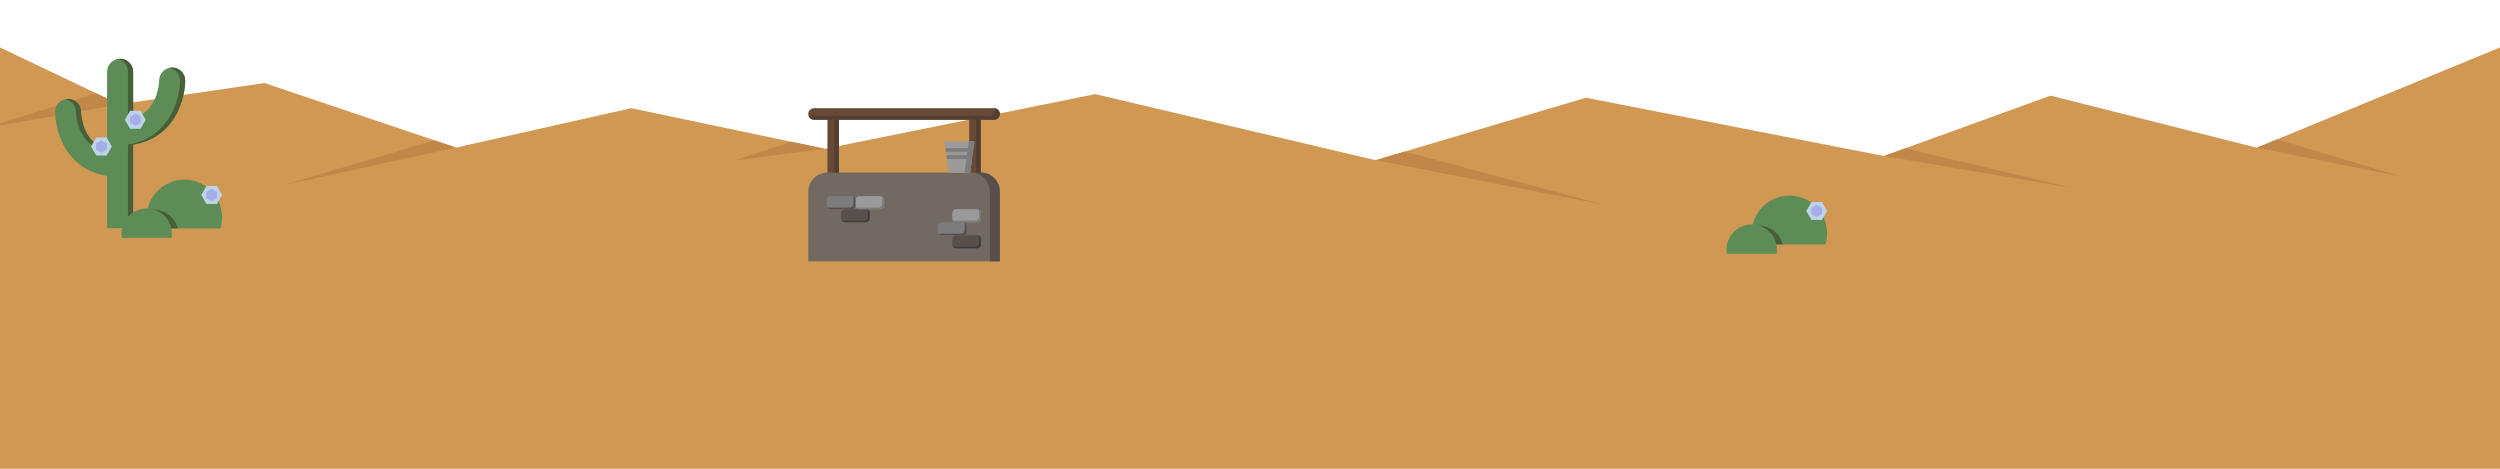 <?xml version="1.0" encoding="utf-8"?>
<!-- Generator: Adobe Illustrator 17.0.0, SVG Export Plug-In . SVG Version: 6.00 Build 0)  -->
<!DOCTYPE svg PUBLIC "-//W3C//DTD SVG 1.1//EN" "http://www.w3.org/Graphics/SVG/1.1/DTD/svg11.dtd">
<svg version="1.1" xmlns="http://www.w3.org/2000/svg" xmlns:xlink="http://www.w3.org/1999/xlink" x="0px" y="0px" viewBox="0 0 4800 900" enable-background="new 0 0 4800 900" xml:space="preserve">
<g id="measurement_x5F_tools">
	<g>
		<polygon fill="#D19853" points="0,91.095 229.025,200.335 507.74,159.42 875.477,283.392 1211.7,207.72 1583.737,285.728 
			2102.789,180.717 2641,307.617 3045,187.617 3617,299.617 3937,183.617 4333,283.617 4800,91.095 4800,900 0,900 		"/>
		<polygon fill="#C18749" points="229.025,200.335 0,241.135 0,236.803 184.332,179.017 		"/>
		<polygon fill="#C18749" points="875.477,283.392 547,354.792 833.763,269.329 		"/>
		<polygon fill="#C18749" points="1583.737,285.728 1409.72,308.283 1518.773,272.106 		"/>
		<polygon fill="#C18749" points="2641,307.617 3077.752,392.709 2697.345,290.881 		"/>
		<polygon fill="#C18749" points="3617,299.617 3978.813,360.744 3657.971,284.765 		"/>
		<polygon fill="#C18749" points="4333,283.617 4610.962,339.214 4372.341,267.398 		"/>
	</g>
	<g>
		<g>
			<path fill="#5E8C57" d="M330.625,129.642c-13.808,0-25,11.192-25,25c0,0.191-0.424,19.946-9.86,38.819
				c-8.636,17.271-21.875,28.239-40.14,33.159v-88.795c0-13.807-11.193-25-25-25s-25,11.193-25,25v148.978
				c-18.265-4.92-31.504-15.887-40.14-33.159c-9.437-18.873-9.86-38.628-9.86-38.819c0-13.808-11.192-25-25-25s-25,11.192-25,25
				c0,3.163,0.425,31.751,15.14,61.181c9.228,18.455,22.073,33.258,38.181,43.995c13.561,9.041,29.193,15.018,46.68,17.873V438h50
				V277.69c17.486-2.854,33.119-8.832,46.68-17.873c16.107-10.737,28.953-25.54,38.181-43.995
				c14.715-29.43,15.14-58.018,15.14-61.181C355.625,140.834,344.433,129.642,330.625,129.642z"/>
			<g>
				<path fill="#475E38" d="M145.625,214.825c0,0.191,0.424,19.946,9.86,38.819c8.636,17.271,21.875,28.239,40.14,33.159v-3.526
					c-13.193-5.861-23.168-15.69-30.14-29.633c-9.437-18.873-9.86-38.628-9.86-38.819c0-13.808-11.192-25-25-25
					c-1.712,0-3.384,0.173-5,0.501C137.036,192.643,145.625,202.73,145.625,214.825z"/>
				<path fill="#475E38" d="M245.625,137.825v88.795c3.521-0.948,6.85-2.127,10-3.526v-85.268c0-13.807-11.193-25-25-25
					c-1.712,0-3.384,0.173-5,0.501C237.036,115.643,245.625,125.731,245.625,137.825z"/>
				<path fill="#475E38" d="M330.625,129.642c-1.712,0-3.384,0.173-5,0.501c11.411,2.316,20,12.404,20,24.499
					c0,3.163-0.425,31.751-15.14,61.181c-9.228,18.455-22.073,33.258-38.181,43.995c-13.561,9.041-29.193,15.018-46.68,17.873V438
					h10V277.69c17.486-2.854,33.119-8.832,46.68-17.873c16.107-10.737,28.953-25.54,38.181-43.995
					c14.715-29.43,15.14-58.018,15.14-61.181C355.625,140.834,344.433,129.642,330.625,129.642z"/>
			</g>
		</g>
		<polygon fill="#BCD4E8" points="249.776,247.269 239.776,229.948 249.776,212.628 269.776,212.628 279.776,229.948 
			269.776,247.269 		"/>
		<polygon fill="#BCD4E8" points="184.801,298.589 174.801,281.269 184.801,263.948 204.801,263.948 214.801,281.269 
			204.801,298.589 		"/>
		<polygon fill="#A6AEE8" points="270.155,235.94 259.776,241.932 249.398,235.94 249.398,223.956 259.776,217.964 270.155,223.956 
					"/>
		<polygon fill="#A6AEE8" points="205.179,287.261 194.801,293.253 184.422,287.261 184.422,275.277 194.801,269.285 
			205.179,275.277 		"/>
	</g>
	<g>
		<g>
			<path fill="#5E8C57" d="M423.265,438.538c2.07-6.734,3.189-13.883,3.189-21.296c0-39.978-32.409-72.386-72.386-72.386
				s-72.386,32.408-72.386,72.386c0,7.412,1.119,14.562,3.189,21.296H423.265z"/>
			<path fill="#475E38" d="M294.426,402.407c-3.583,0-7.071,0.401-10.433,1.14c-0.85,4.437-1.311,9.011-1.311,13.696
				c0,7.412,1.119,14.562,3.189,21.296h55.372C335.817,417.75,316.915,402.407,294.426,402.407z"/>
			<path fill="#5E8C57" d="M329.397,456.704c0.434-2.606,0.671-5.278,0.671-8.007c0-26.723-21.663-48.386-48.386-48.386
				c-26.723,0-48.386,21.663-48.386,48.386c0,2.729,0.237,5.401,0.671,8.007H329.397z"/>
		</g>
		<polygon fill="#BCD4E8" points="396.454,391.697 386.454,374.377 396.454,357.056 416.454,357.056 426.454,374.377 
			416.454,391.697 		"/>
		<polygon fill="#A6AEE8" points="416.833,380.369 406.454,386.361 396.076,380.369 396.076,368.385 406.454,362.393 
			416.833,368.385 		"/>
	</g>
	<g>
		<g>
			<path fill="#5E8C57" d="M3504.852,469.277c2.07-6.734,3.189-13.883,3.189-21.296c0-39.978-32.409-72.386-72.386-72.386
				s-72.386,32.408-72.386,72.386c0,7.412,1.119,14.562,3.189,21.296H3504.852z"/>
			<path fill="#475E38" d="M3376.012,433.145c-3.583,0-7.071,0.401-10.433,1.14c-0.85,4.437-1.311,9.011-1.311,13.696
				c0,7.412,1.119,14.562,3.189,21.296h55.372C3417.403,448.488,3398.501,433.145,3376.012,433.145z"/>
			<path fill="#5E8C57" d="M3410.983,487.442c0.434-2.606,0.671-5.278,0.671-8.007c0-26.723-21.663-48.386-48.386-48.386
				c-26.723,0-48.386,21.663-48.386,48.386c0,2.729,0.237,5.401,0.671,8.007H3410.983z"/>
		</g>
		<polygon fill="#BCD4E8" points="3478.041,422.436 3468.041,405.115 3478.041,387.795 3498.041,387.795 3508.041,405.115 
			3498.041,422.436 		"/>
		<polygon fill="#A6AEE8" points="3498.419,411.107 3488.041,417.099 3477.662,411.107 3477.662,399.123 3488.041,393.131 
			3498.419,399.123 		"/>
	</g>
	<g>
		<g id="well_2_">
			<path fill="#664A36" d="M1908.635,207.785h-25.745h-11.033h-11.034H1610.73h-11.034h-11.033h-25.745
				c-6.094,0-11.034,4.939-11.034,11.034s4.939,11.034,11.034,11.034h25.745v233.19c0,6.094,4.939,11.034,11.033,11.034
				c6.094,0,11.034-4.939,11.034-11.034v-233.19h250.093v233.376c0,6.094,4.939,11.034,11.034,11.034
				c6.094,0,11.033-4.939,11.033-11.034V229.852h25.745c6.094,0,11.034-4.939,11.034-11.034S1914.729,207.785,1908.635,207.785z"/>
			<path fill="#726962" d="M1882.89,331.281h-294.227c-20.312,0-36.778,16.467-36.778,36.778v133.74h367.784V368.06
				C1919.668,347.748,1903.201,331.281,1882.89,331.281z"/>
			<path fill="#544032" d="M1909.969,207.873c0.367,1.099,0.574,2.271,0.574,3.494c0,6.094-4.939,11.034-11.034,11.034h-25.745
				h-22.067h-250.093h-47.812c-0.453,0-0.896-0.036-1.334-0.088c1.463,4.379,5.588,7.54,10.46,7.54h38.686v101.429h9.126V229.852
				h240.968h22.067v101.429h9.126V229.852h25.745c6.094,0,11.034-4.939,11.034-11.034
				C1919.668,213.177,1915.432,208.533,1909.969,207.873z"/>
			<g>
				<g>
					<polygon fill="#9B9A9A" points="1816.125,291.707 1816.964,297.866 1867.456,297.866 1868.294,291.707 					"/>
					<polygon fill="#9B9A9A" points="1871.036,271.543 1813.383,271.543 1815.125,284.351 1869.295,284.351 					"/>
					<polygon fill="#9B9A9A" points="1821.544,331.544 1862.876,331.544 1866.456,305.221 1817.964,305.221 					"/>
					<polygon fill="#7C7C7C" points="1815.125,284.351 1815.625,288.03 1816.125,291.707 1868.294,291.707 1868.794,288.03 
						1869.294,284.351 					"/>
					<polygon fill="#7C7C7C" points="1816.963,297.866 1817.463,301.544 1817.963,305.221 1866.455,305.221 1866.956,301.544 
						1867.456,297.866 					"/>
				</g>
				<polygon fill="#7C7C7C" points="1860.126,271.543 1851.965,331.544 1862.876,331.544 1871.036,271.543 				"/>
			</g>
			<path fill="#7C7C7C" d="M1642.432,394.246c0,4.062-3.293,7.356-7.356,7.356h-40.456c-4.062,0-7.356-3.293-7.356-7.356v-10.298
				c0-4.062,3.293-7.356,7.356-7.356h40.456c4.062,0,7.356,3.293,7.356,7.356V394.246z"/>
			<path fill="#9B9A9A" d="M1697.599,394.246c0,4.062-3.293,7.356-7.356,7.356h-40.456c-4.062,0-7.356-3.293-7.356-7.356v-10.298
				c0-4.062,3.293-7.356,7.356-7.356h40.456c4.062,0,7.356,3.293,7.356,7.356V394.246z"/>
			<path fill="#564F4B" d="M1670.016,419.255c0,4.062-3.293,7.356-7.356,7.356h-40.456c-4.062,0-7.356-3.293-7.356-7.356v-10.298
				c0-4.062,3.293-7.356,7.356-7.356h40.456c4.062,0,7.356,3.293,7.356,7.356V419.255z"/>
			<path fill="#564F4B" d="M1883.585,469.274c0,4.062-3.293,7.356-7.356,7.356h-40.456c-4.062,0-7.356-3.293-7.356-7.356v-10.298
				c0-4.062,3.293-7.356,7.356-7.356h40.456c4.062,0,7.356,3.293,7.356,7.356V469.274z"/>
			<path fill="#9B9A9A" d="M1883.585,419.255c0,4.062-3.293,7.356-7.356,7.356h-40.456c-4.062,0-7.356-3.293-7.356-7.356v-10.298
				c0-4.062,3.293-7.356,7.356-7.356h40.456c4.062,0,7.356,3.293,7.356,7.356V419.255z"/>
			<path fill="#7C7C7C" d="M1856.002,444.265c0,4.062-3.293,7.356-7.356,7.356h-40.456c-4.062,0-7.356-3.293-7.356-7.356v-10.298
				c0-4.062,3.293-7.356,7.356-7.356h40.456c4.062,0,7.356,3.293,7.356,7.356V444.265z"/>
			<path fill="#564F4B" d="M1637.59,377.062c0.728,1.142,1.164,2.489,1.164,3.944v10.298c0,4.062-3.293,7.356-7.356,7.356h-40.456
				c-0.886,0-1.725-0.182-2.513-0.469c1.306,2.046,3.583,3.412,6.191,3.412h40.456c4.063,0,7.356-3.293,7.356-7.356v-10.298
				C1642.432,380.772,1640.408,378.092,1637.59,377.062z"/>
			<path fill="#7C7C7C" d="M1692.757,377.062c0.728,1.142,1.164,2.489,1.164,3.944v10.298c0,4.062-3.293,7.356-7.356,7.356h-40.456
				c-0.886,0-1.725-0.182-2.513-0.469c1.306,2.046,3.583,3.412,6.191,3.412h40.456c4.063,0,7.356-3.293,7.356-7.356v-10.298
				C1697.599,380.772,1695.576,378.092,1692.757,377.062z"/>
			<path fill="#3F3E3E" d="M1665.173,402.071c0.728,1.142,1.164,2.489,1.164,3.944v10.298c0,4.062-3.293,7.356-7.356,7.356h-40.456
				c-0.886,0-1.725-0.182-2.513-0.469c1.306,2.046,3.583,3.412,6.191,3.412h40.456c4.063,0,7.356-3.293,7.356-7.356v-10.298
				C1670.016,405.782,1667.992,403.101,1665.173,402.071z"/>
			<path fill="#3F3E3E" d="M1878.743,452.09c0.728,1.142,1.164,2.489,1.164,3.944v10.298c0,4.063-3.293,7.356-7.356,7.356h-40.456
				c-0.886,0-1.725-0.182-2.513-0.469c1.306,2.046,3.583,3.412,6.191,3.412h40.456c4.063,0,7.356-3.293,7.356-7.356v-10.298
				C1883.585,455.8,1881.562,453.12,1878.743,452.09z"/>
			<path fill="#564F4B" d="M1851.159,427.08c0.728,1.142,1.164,2.489,1.164,3.944v10.298c0,4.062-3.293,7.356-7.356,7.356h-40.456
				c-0.886,0-1.725-0.182-2.513-0.469c1.306,2.046,3.583,3.412,6.191,3.412h40.456c4.063,0,7.356-3.293,7.356-7.356v-10.298
				C1856.002,430.791,1853.978,428.11,1851.159,427.08z"/>
			<path fill="#7C7C7C" d="M1878.743,402.071c0.729,1.142,1.165,2.489,1.165,3.944v10.298c0,4.062-3.293,7.356-7.356,7.356h-40.456
				c-0.887,0-1.725-0.182-2.513-0.469c1.306,2.046,3.583,3.412,6.191,3.412h40.456c4.062,0,7.356-3.293,7.356-7.356v-10.298
				C1883.585,405.782,1881.562,403.101,1878.743,402.071z"/>
		</g>
		<path fill="#564F4B" d="M1882.89,331.281h-19.288c20.31,0.002,36.775,16.468,36.775,36.778v133.74l19.291,0V368.06
			C1919.668,347.748,1903.201,331.281,1882.89,331.281z"/>
	</g>
</g>
</svg>
